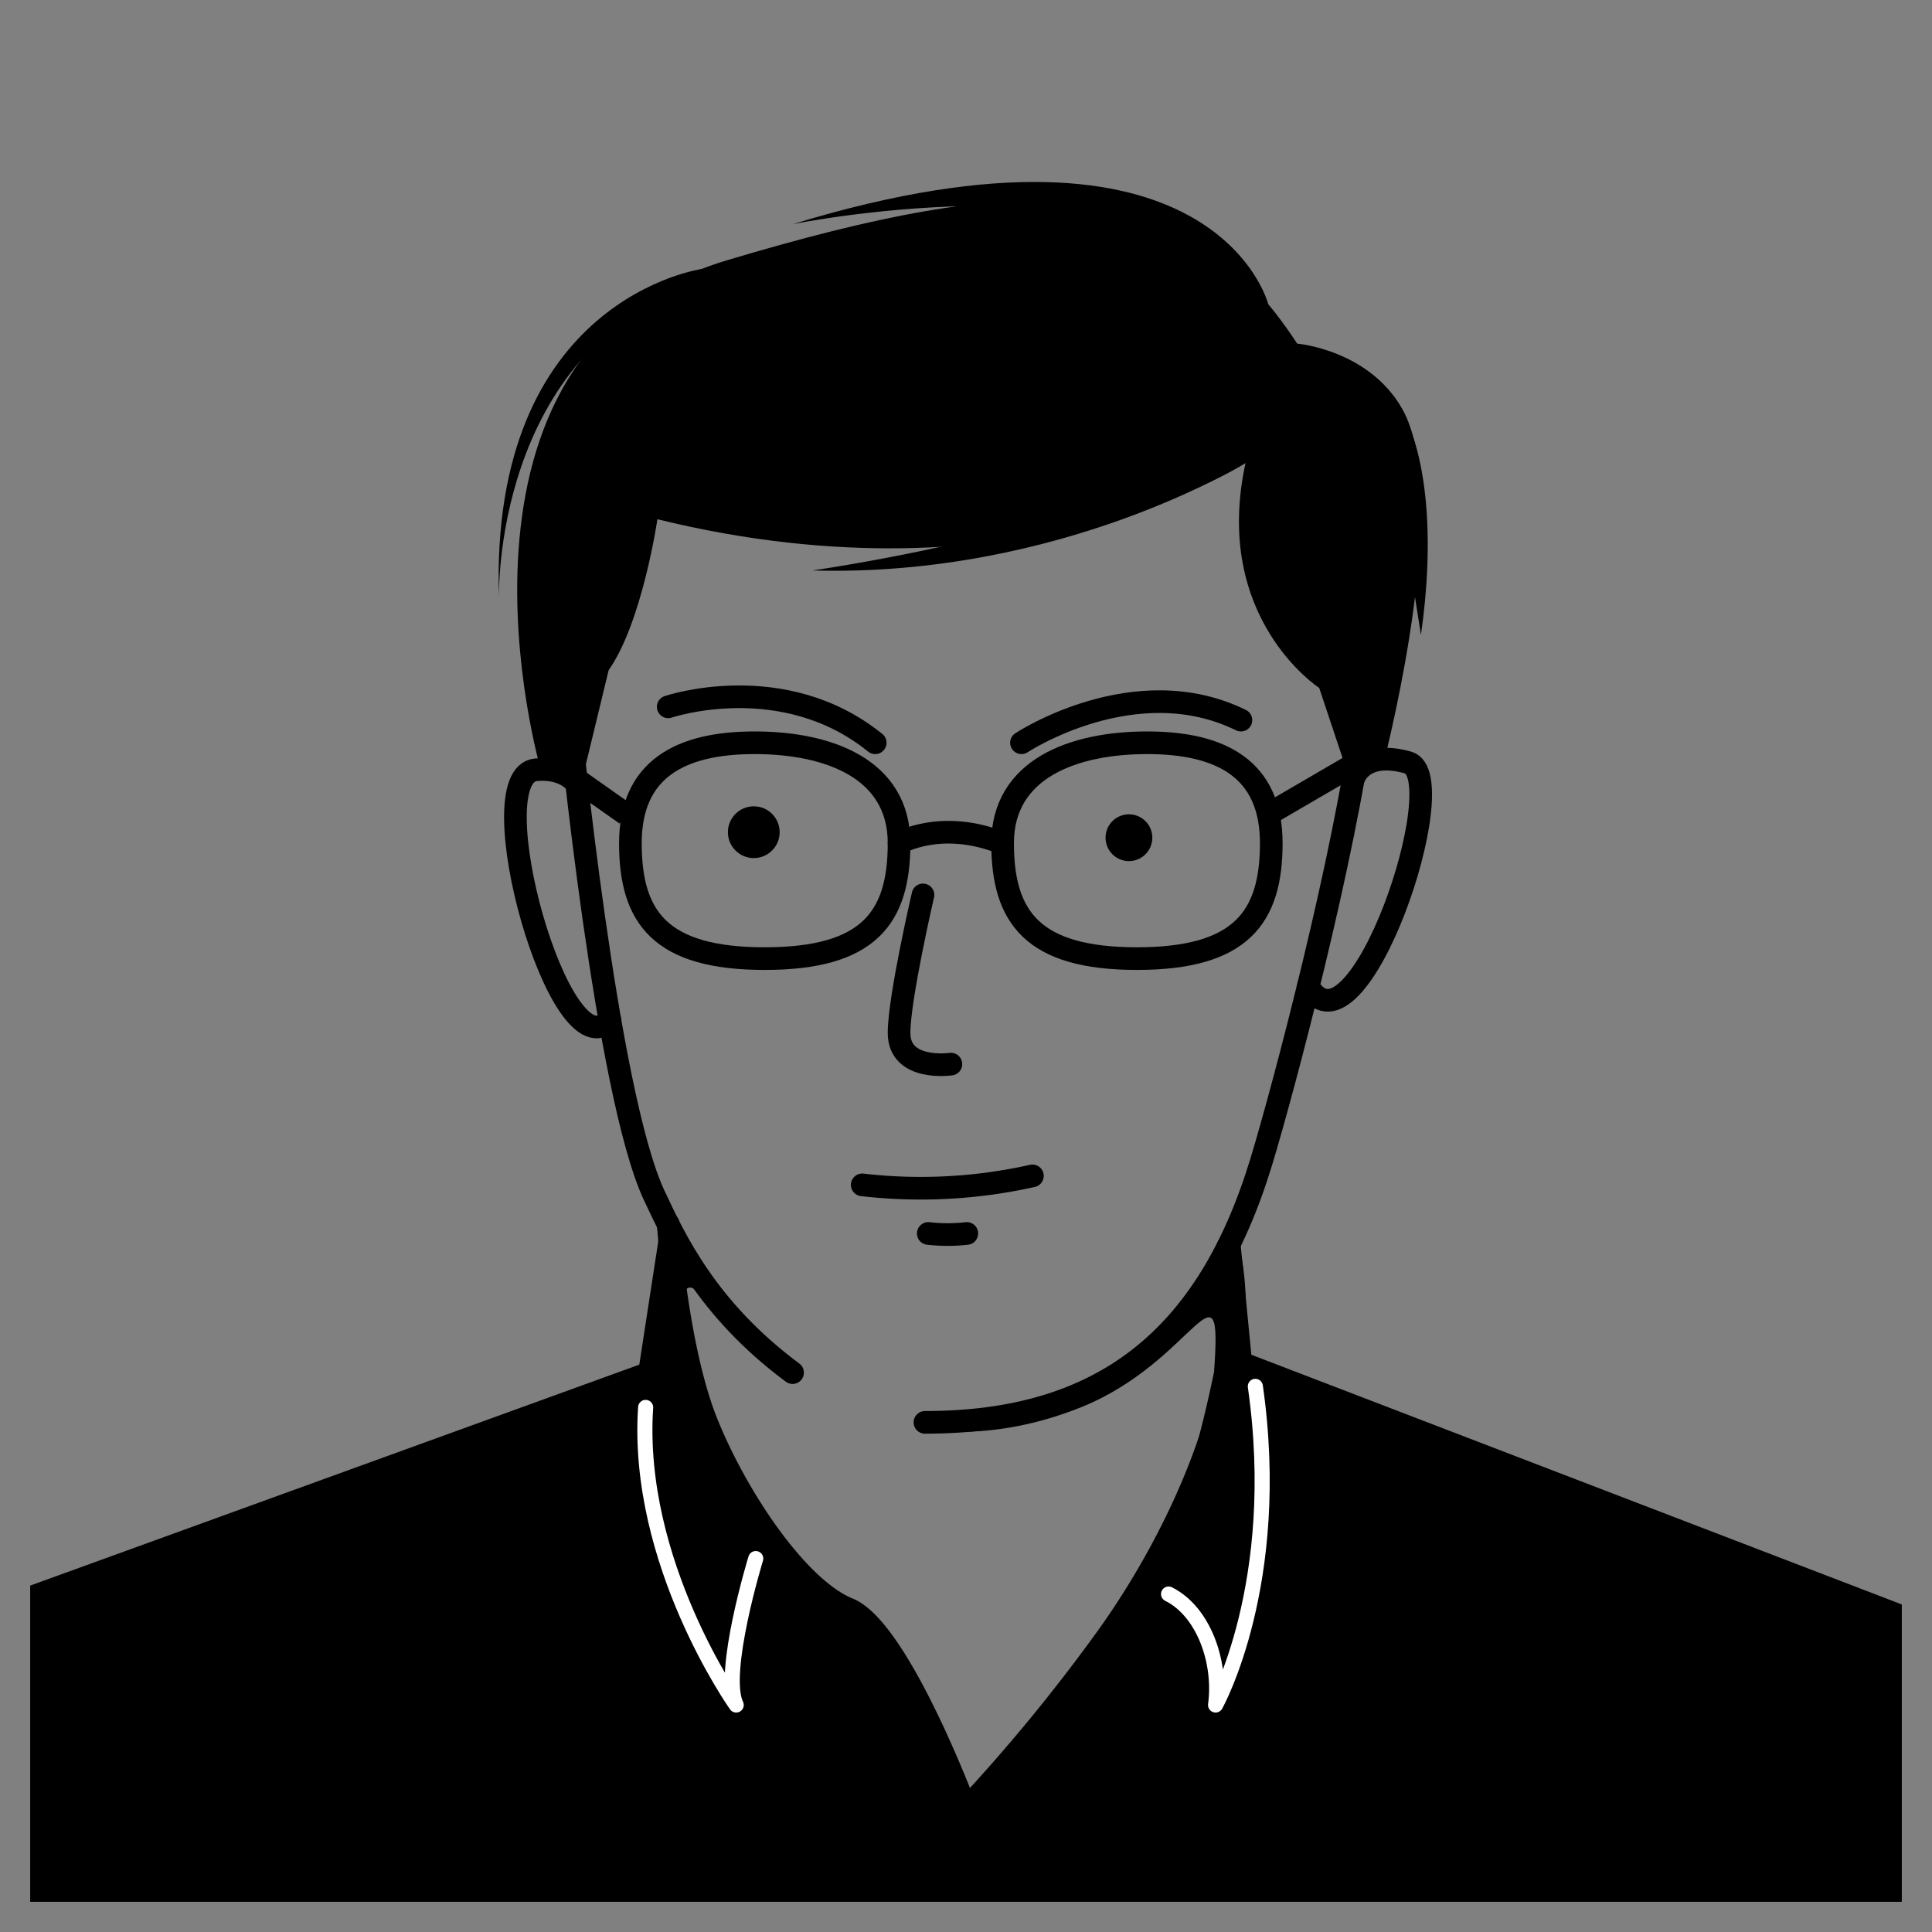<svg xmlns="http://www.w3.org/2000/svg" viewBox="0 0 256 256"><rect x="0" y="0" width="256" height="256" fill="#808080" stroke="none"/><defs><style>.cls-1,.cls-2,.cls-3{fill:none;}.cls-1,.cls-2{stroke:#000;stroke-width:3px;}.cls-1,.cls-3{stroke-linecap:round;stroke-linejoin:round;}.cls-2{stroke-miterlimit:10;}.cls-3{stroke:#fff;stroke-width:2px;}</style></defs><g id="_1" data-name="1"><path d="M4,210.1l80.71-29.28,3.09-20.07s-.11,32.47,19.37,48.79c12,8.8,11,7.28,20.83,30.16,0,0,21.68-22.73,27.61-38.76s8.51-38.76,8.51-38.76l1.69,17.33L252,212.6V252H4Z"/><path d="M183.48,100.6l-4.68,2.55-4-12s-14.24-9.23-9.76-29.8c0,0-29.67,19.32-77.93,7.45,0,0-2,13.66-6.46,20l-3.63,15L71.66,102S55.55,46.65,96.45,34.45c38.9-11.6,60.22-12.31,75.43,11.08,0,0,9.45.79,13.91,8.63C192.32,65.64,184,98.22,183.48,100.6Z"/><circle cx="99.88" cy="110.27" r="3.43"/><circle cx="149.59" cy="111" r="3.1"/><path d="M168.05,40.31s-7-27.75-63-10.61c0,0,50-10.16,61.68,11.11Z"/><path d="M93,35.64S64.74,39.53,66.12,79.29c0,0-1-32.77,26.85-42.2Z"/><path d="M184.63,52.42c4.92,7.09,5.35,20,3.65,31.71l-2.49-15.86Z"/><path d="M165,61.35s-24.38,15.16-57.36,14.24c0,0,32.44-4.61,45-12.66Z"/><path d="M122.56,189.36s8.77,1.88,20.63-2.87c15.17-6.06,18.86-20.76,17.67-4.61,0,0,4.12-12.66,2.66-18.36C163.52,163.52,152.69,189.46,122.56,189.36Z"/><path d="M89.21,163.52s5.39,11.63,11.59,16c0,0-5.47-4.62-7.18-7-4.56-6.31-3,5-3,5Z"/><path class="cls-1" d="M119.13,111.73c0,9.83-3.95,15.29-17.8,15.29s-17.8-5.46-17.8-15.29S90.17,98.42,100,98.42,119.13,101.89,119.13,111.73Z"/><path class="cls-1" d="M132.85,111.73c0,9.83,4,15.29,17.8,15.29s17.8-5.46,17.8-15.29S161.81,98.42,152,98.42,132.85,101.89,132.85,111.73Z"/><path class="cls-1" d="M119.13,111.73s5.56-3.28,13.72,0"/><path class="cls-1" d="M180.58,95.11c-2.37,18.26-10.46,49-13.45,58.81C160,177.4,146,188.47,122.56,188.47"/><path class="cls-1" d="M75.42,94.32c0,.79,4.94,50.64,11.27,64.09,2.69,5.71,6.92,15,18.33,23.47"/><path class="cls-1" d="M88.54,93.66s15.17-5.14,27.43,4.76"/><path class="cls-1" d="M135.35,98.42s15-9.91,29.08-3"/><path class="cls-1" d="M122.3,118.58s-3.17,13.65-3.17,18.29C119.13,142,126,141,126,141"/><path class="cls-1" d="M114.25,157a67.63,67.63,0,0,0,22.55-1.19"/><path class="cls-1" d="M123,163.44a22.76,22.76,0,0,0,5.11,0"/><path class="cls-1" d="M179.29,103.36s1-4.1,7.29-2.32-6.74,40.22-13.23,29.68"/><path class="cls-1" d="M76.42,103.89S75,101.63,71,102c-7.86.79,3.26,40.55,9.81,33.17"/><path class="cls-1" d="M88.54,162.18s1.12,16.4,5.08,26.29,12.06,22,18.79,24.73S128,239.7,128,239.7a234.17,234.17,0,0,0,18.49-22.48c9.56-13.19,20.21-35.18,16.21-52"/><line class="cls-2" x1="180.58" y1="100.6" x2="168.05" y2="107.9"/><line class="cls-2" x1="82.96" y1="107.9" x2="74.56" y2="101.98"/><path class="cls-3" d="M154.84,211.22c4.64,2.31,7,9,6.23,14.7,0,0,9-16.08,5.27-42.22"/><path class="cls-3" d="M100.14,206.52s-4.65,15.18-2.59,19.4c0,0-13.38-18.86-12-39.43"/></g></svg>